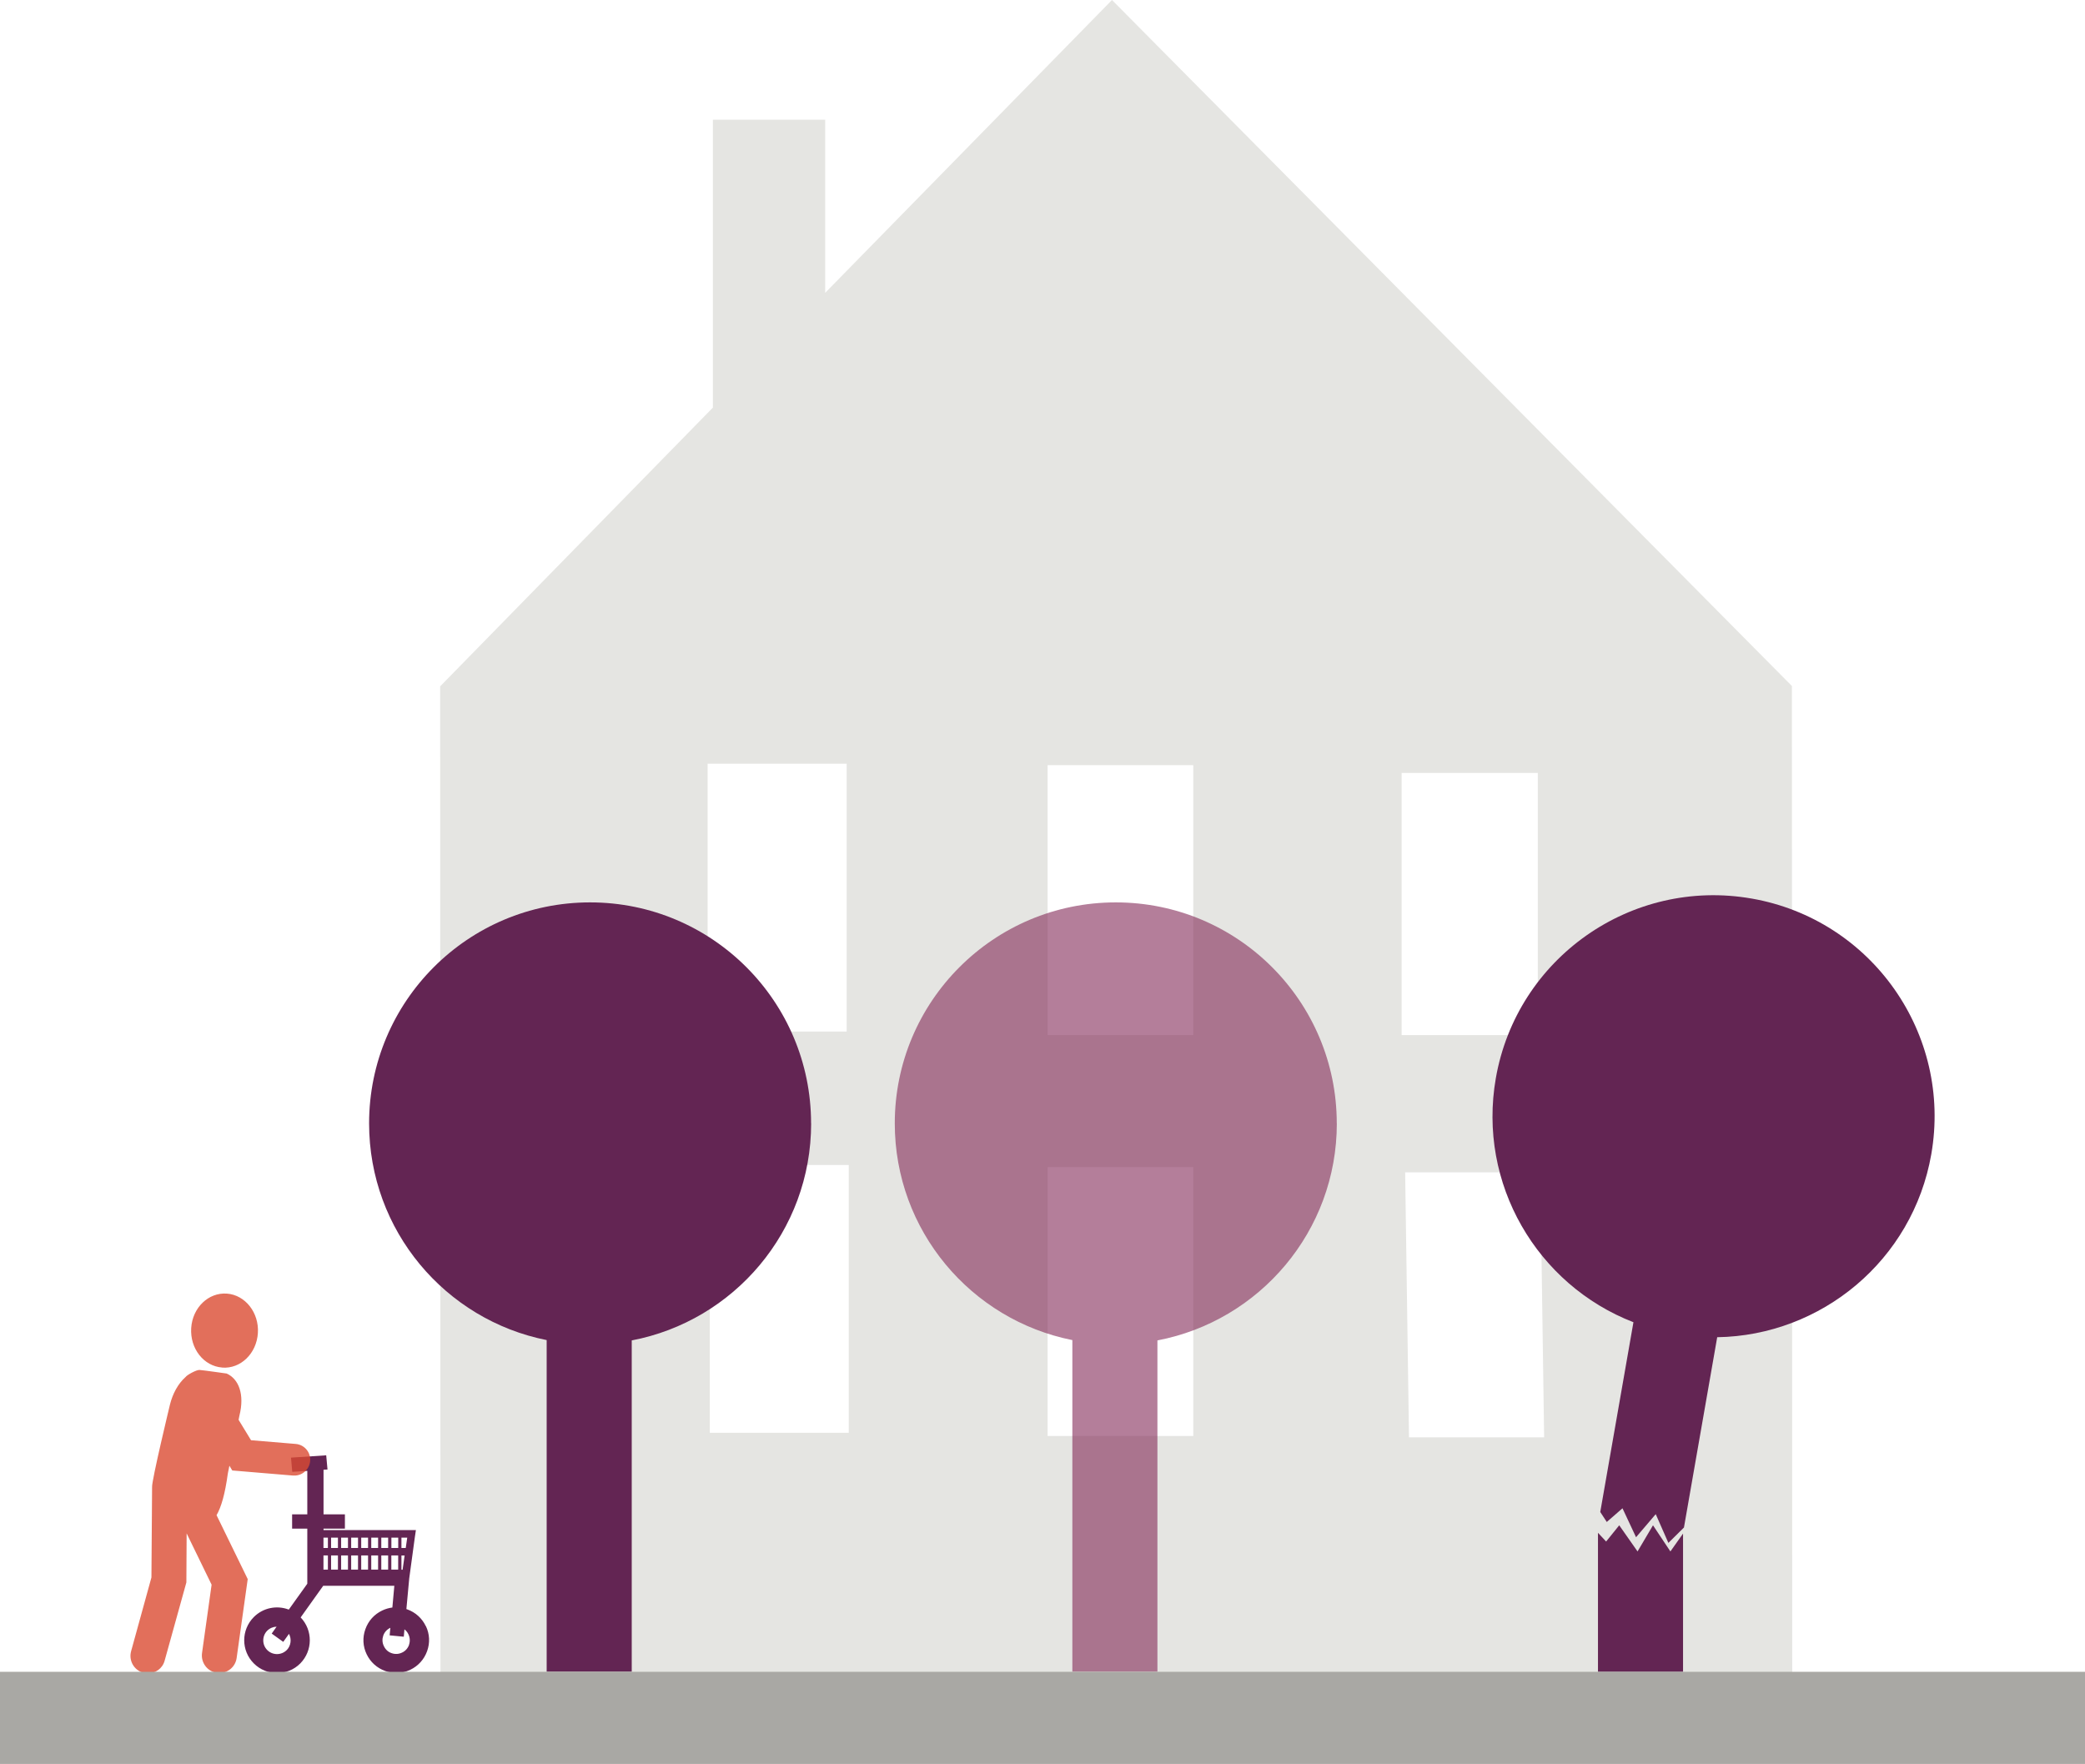 <?xml version="1.0" encoding="UTF-8"?>
<svg id="Layer_2" data-name="Layer 2" xmlns="http://www.w3.org/2000/svg" viewBox="0 0 319.84 270.58">
  <defs>
    <style>
      .cls-1 {
        fill: #e5e5e2;
      }

      .cls-2 {
        fill: #a9a8a4;
      }

      .cls-3 {
        fill: #db4b32;
      }

      .cls-4 {
        fill: #632553;
      }

      .cls-5 {
        opacity: .8;
      }

      .cls-6 {
        fill: #822857;
        opacity: .6;
      }
    </style>
  </defs>
  <g id="Layer_1-2" data-name="Layer 1">
    <g>
      <path class="cls-1" d="m170.58,0l-44,44.92v-26.56h-17.22v44.16l-41.84,42.76.05,156.99,207.36-.05-.05-156.99L170.58,0Zm-62.03,117.15h21.33v41.08h-21.33v-41.08Zm21.65,102.63h-21.32v-41.08h21.32v41.08Zm52.85.49h-22.35v-41.25h22.35v41.25Zm0-61.49h-22.35v-41.41h22.35v41.41Zm31.96-40.22h20.89v40.22h-20.89v-40.22Zm1.13,101.92l-.59-40.65h20.73l.59,40.65h-20.73Z"/>
      <g>
        <g>
          <path class="cls-4" d="m65.32,249.44c-.58-1.22-1.6-2.13-2.86-2.58-.04-.01-.08-.03-.12-.04l.33-3.56.11-1.17.85-6.24.17-1.15h-14.17v-.22h3.28v-2.19h-3.28v-6.84l.61-.04-.2-2.18-5.4.36.19,2.18,2.31-.15v6.67h-2.33v2.19h2.33v8.45l-2.84,3.97c-1.8-.69-3.91-.31-5.36,1.14-1.97,1.97-1.97,5.16,0,7.12.98.98,2.28,1.48,3.56,1.48s2.58-.49,3.56-1.48c1.93-1.95,1.95-5.09.06-7.06l3.46-4.85h10.91l-.3,3.33c-.53.07-1.06.22-1.56.46-1.22.58-2.13,1.59-2.58,2.86-.46,1.27-.39,2.64.19,3.84.58,1.22,1.6,2.13,2.86,2.58.55.19,1.12.3,1.68.3.74,0,1.48-.16,2.16-.49,1.22-.58,2.13-1.6,2.58-2.86.46-1.27.39-2.64-.19-3.84Zm-21.34,3.67c-.82.82-2.16.82-2.98,0-.82-.82-.82-2.16,0-2.98.4-.39.92-.6,1.43-.61l-.75,1.06,1.77,1.27.88-1.23c.43.8.31,1.83-.35,2.5Zm17.6-17.25h.89l-.23,1.59h-.66v-1.59Zm0,2.74h.49l-.31,2.18h-.18v-2.18Zm-1.54-2.74h1.05v1.59h-1.05v-1.59Zm-9.74,4.91h-.68v-2.18h.68v2.18Zm0-3.32h-.68v-1.59h.68v1.59Zm1.54,3.32h-1.05v-2.18h1.05v2.18Zm0-3.32h-1.05v-1.59h1.05v1.59Zm1.54,3.32h-1.05v-2.18h1.05v2.18Zm0-3.32h-1.05v-1.59h1.05v1.59Zm1.54,3.32h-1.05v-2.18h1.05v2.18Zm0-3.32h-1.05v-1.59h1.05v1.59Zm1.54,3.32h-1.05v-2.18h1.05v2.18Zm0-3.32h-1.05v-1.59h1.05v1.59Zm1.54,3.32h-1.05v-2.18h1.05v2.18Zm0-3.32h-1.05v-1.59h1.05v1.59Zm1.54,3.32h-1.05v-2.18h1.05v2.18Zm0-3.32h-1.05v-1.59h1.05v1.59Zm.49,3.32v-2.18h1.05v2.18h-1.05Zm2.72,11.53c-.19.54-.57.96-1.07,1.19-.52.25-1.07.28-1.61.09-.54-.18-.95-.57-1.19-1.09-.25-.51-.27-1.07-.09-1.6.19-.54.57-.95,1.07-1.19,0,0,.02,0,.02-.01l-.11,1.16,2.17.21.1-1.13c.26.2.47.45.61.76.25.52.27,1.09.09,1.61Z"/>
          <g class="cls-5">
            <path class="cls-3" d="m34.08,209.78c2.83.21,5.28-2.15,5.48-5.3.2-3.13-1.94-5.84-4.75-6.05-2.83-.21-5.28,2.15-5.48,5.28-.2,3.15,1.92,5.85,4.75,6.06"/>
            <path class="cls-3" d="m45.36,221.49l-6.85-.57-1.91-3.13.12-.61c.85-3.34-.13-5.68-1.95-6.49,0,0-3.71-.53-4.18-.55s-1.92.77-2.13,1.09c-1.2,1.07-1.98,2.61-2.38,4.19,0,0-2.84,11.76-2.75,12.69l-.1,13.86-3.12,11.32c-.39,1.43.44,2.9,1.87,3.3.21.06.41.08.63.09,1.21.04,2.33-.74,2.65-1.96l3.33-11.99.04-7.52,3.83,7.87-1.47,10.49c-.2,1.47.82,2.83,2.28,3.03.1.02.2.02.3.03,1.34.04,2.54-.93,2.73-2.3l1.7-12.11-4.78-9.8c.72-1.25,1.3-3.24,1.73-6.4l.24-1.19.44.73,9.32.78h.13c1.28.05,2.39-.93,2.5-2.24.11-1.32-.88-2.5-2.22-2.61"/>
          </g>
        </g>
        <path class="cls-4" d="m124.42,172.32c0-18.72-15.18-33.9-33.9-33.9s-33.9,15.18-33.9,33.9c0,16.44,11.7,30.15,27.24,33.24v50.87h13.05v-50.82c15.67-2.99,27.52-16.75,27.52-33.29Z"/>
        <path class="cls-6" d="m205.06,172.32c0-18.72-15.18-33.9-33.9-33.9s-33.9,15.18-33.9,33.9c0,16.44,11.7,30.15,27.24,33.24v50.87h13.05v-50.82c15.67-2.99,27.52-16.75,27.52-33.29Z"/>
        <polygon class="cls-4" points="258.18 235.24 258.18 256.44 245.13 256.44 245.13 235.12 246.38 236.46 248.39 233.97 251.2 237.98 253.57 233.97 256.24 237.98 258.18 235.24"/>
        <path class="cls-4" d="m268.69,137.83c-18.44-3.22-36.01,9.12-39.23,27.56-2.83,16.2,6.34,31.71,21.11,37.43l-5.09,29.11,1,1.53,2.41-2.1,2.08,4.44,3.02-3.54,1.94,4.41,2.39-2.36,5.1-29.19c15.95-.25,29.99-11.77,32.84-28.06,3.22-18.44-9.12-36.01-27.56-39.23Z"/>
        <rect class="cls-2" y="256.44" width="319.84" height="14.14"/>
      </g>
    </g>
  </g>
</svg>